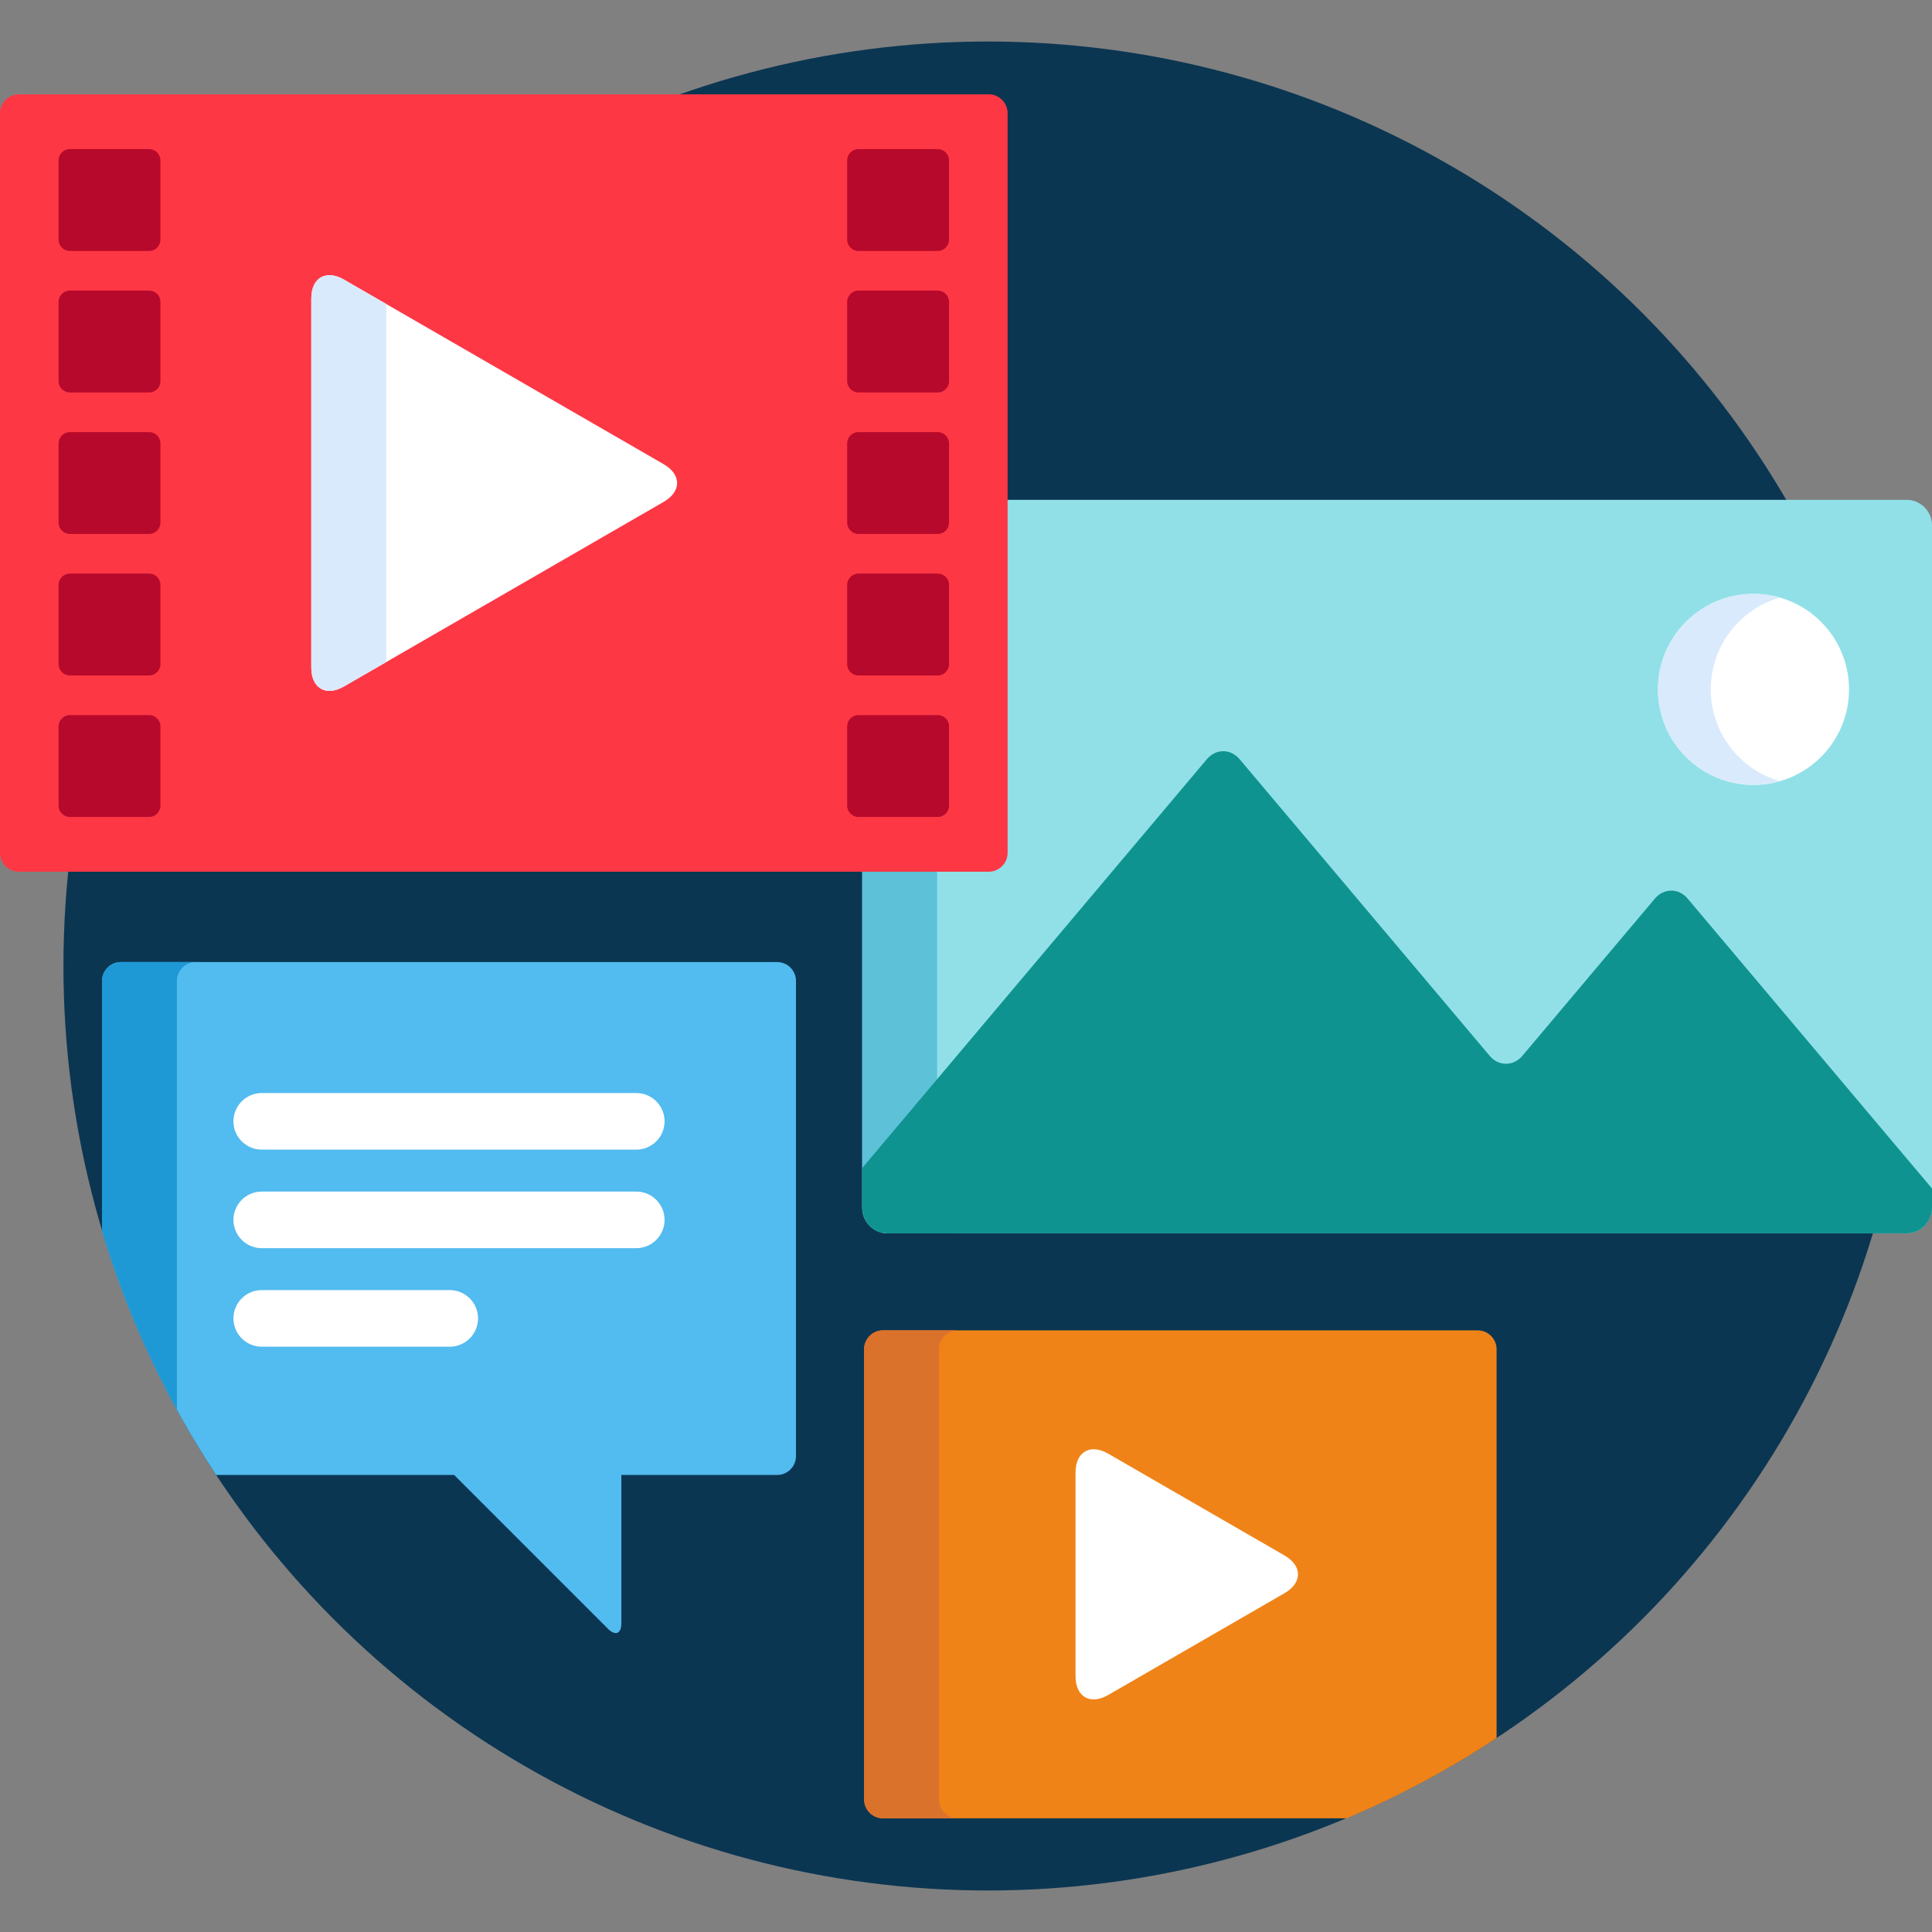 <?xml version="1.0"?>
<svg xmlns="http://www.w3.org/2000/svg" xmlns:xlink="http://www.w3.org/1999/xlink" version="1.1" id="Capa_1" x="0px" y="0px" viewBox="0 0 512.001 512.001" style="enable-background:new 0 0 512.001 512.001;" xml:space="preserve" width="512px" height="512px" class=""><rect x="0" y="0" width="512.001" height="512.001" fill="#808080" stroke="none"/><g><circle style="fill:#0B3652" cx="261.81" cy="256.001" r="245" data-original="#1A2B63" class="" data-old_color="#1A2B63"/><path style="fill:#91E0E8;" d="M505.249,132.459H266.025v92.558c0,2.75-2.25,5-5,5h-32.521v90.084c0,3.714,3.039,6.751,6.75,6.751  h269.995c3.713,0,6.751-3.038,6.751-6.751V139.209C512,135.496,508.962,132.459,505.249,132.459z" data-original="#91E0E8" class=""/><path style="fill:#5DC1D8;" d="M248.347,320.101v-90.085h-19.842v90.085c0,3.714,3.039,6.751,6.75,6.751h19.842  C251.386,326.853,248.347,323.815,248.347,320.101z" data-original="#5DC1D8"/><path style="fill:#0F9390;" d="M447.251,238.15c-2.393-2.838-6.308-2.838-8.701,0l-35.09,41.635c-2.394,2.838-6.309,2.838-8.701,0  l-66.237-78.579c-2.393-2.841-6.308-2.841-8.701,0l-91.316,108.331v10.564c0,3.714,3.039,6.751,6.75,6.751H505.25  c3.713,0,6.751-3.038,6.751-6.751v-5.138L447.251,238.15z" data-original="#0F9390" class=""/><circle style="fill:#FFFFFF;" cx="464.7" cy="182.691" r="25.312" data-original="#FFFFFF"/><path style="fill:#D9EAFC;" d="M453.376,182.689c0-11.554,7.743-21.292,18.32-24.327c-2.222-0.637-4.565-0.986-6.992-0.986  c-13.978,0-25.31,11.332-25.31,25.313s11.332,25.313,25.31,25.313c2.427,0,4.771-0.349,6.992-0.986  C461.119,203.981,453.376,194.244,453.376,182.689z" data-original="#D9EAFC"/><path style="fill:#FE3745;" d="M267.025,226.017c0,2.75-2.25,5-5,5H5c-2.75,0-5-2.25-5-5V29.999c0-2.75,2.25-5,5-5h257.025  c2.75,0,5,2.25,5,5V226.017z" data-original="#FE3745"/><path style="fill:#FFFFFF;" d="M82.496,79.1c0-5.5,3.897-7.75,8.66-5l84.713,48.908c4.763,2.75,4.763,7.25,0,10l-84.713,48.909  c-4.763,2.75-8.66,0.5-8.66-5V79.1z" data-original="#FFFFFF"/><path style="fill:#D9EAFC;" d="M102.338,80.556L91.156,74.1c-4.763-2.75-8.66-0.5-8.66,5v97.817c0,5.5,3.897,7.75,8.66,5  l11.182-6.456C102.338,175.461,102.338,80.556,102.338,80.556z" data-original="#D9EAFC"/><g>
	<path style="fill:#B7092B;" d="M251.507,63.511c0,1.65-1.35,3-3,3h-20.999c-1.65,0-3-1.35-3-3V42.513c0-1.65,1.35-3,3-3h20.999   c1.65,0,3,1.35,3,3L251.507,63.511L251.507,63.511z" data-original="#B7092B" class=""/>
	<path style="fill:#B7092B;" d="M251.507,101.009c0,1.65-1.35,3-3,3h-20.999c-1.65,0-3-1.35-3-3V80.011c0-1.65,1.35-3,3-3h20.999   c1.65,0,3,1.35,3,3L251.507,101.009L251.507,101.009z" data-original="#B7092B" class=""/>
	<path style="fill:#B7092B;" d="M251.507,138.507c0,1.65-1.35,3-3,3h-20.999c-1.65,0-3-1.35-3-3v-20.998c0-1.65,1.35-3,3-3h20.999   c1.65,0,3,1.35,3,3L251.507,138.507L251.507,138.507z" data-original="#B7092B" class=""/>
	<path style="fill:#B7092B;" d="M251.507,176.005c0,1.65-1.35,3-3,3h-20.999c-1.65,0-3-1.35-3-3v-20.998c0-1.65,1.35-3,3-3h20.999   c1.65,0,3,1.35,3,3L251.507,176.005L251.507,176.005z" data-original="#B7092B" class=""/>
	<path style="fill:#B7092B;" d="M251.507,213.503c0,1.65-1.35,3-3,3h-20.999c-1.65,0-3-1.35-3-3v-20.998c0-1.65,1.35-3,3-3h20.999   c1.65,0,3,1.35,3,3L251.507,213.503L251.507,213.503z" data-original="#B7092B" class=""/>
	<path style="fill:#B7092B;" d="M42.517,63.511c0,1.65-1.35,3-3,3H18.519c-1.65,0-3-1.35-3-3V42.513c0-1.65,1.35-3,3-3h20.998   c1.65,0,3,1.35,3,3V63.511z" data-original="#B7092B" class=""/>
	<path style="fill:#B7092B;" d="M42.517,101.009c0,1.65-1.35,3-3,3H18.519c-1.65,0-3-1.35-3-3V80.011c0-1.65,1.35-3,3-3h20.998   c1.65,0,3,1.35,3,3V101.009z" data-original="#B7092B" class=""/>
	<path style="fill:#B7092B;" d="M42.517,138.507c0,1.65-1.35,3-3,3H18.519c-1.65,0-3-1.35-3-3v-20.998c0-1.65,1.35-3,3-3h20.998   c1.65,0,3,1.35,3,3V138.507z" data-original="#B7092B" class=""/>
	<path style="fill:#B7092B;" d="M42.517,176.005c0,1.65-1.35,3-3,3H18.519c-1.65,0-3-1.35-3-3v-20.998c0-1.65,1.35-3,3-3h20.998   c1.65,0,3,1.35,3,3V176.005z" data-original="#B7092B" class=""/>
	<path style="fill:#B7092B;" d="M42.517,213.503c0,1.65-1.35,3-3,3H18.519c-1.65,0-3-1.35-3-3v-20.998c0-1.65,1.35-3,3-3h20.998   c1.65,0,3,1.35,3,3V213.503z" data-original="#B7092B" class=""/>
</g><path style="fill:#52BBEF;" d="M205.946,254.956H32.04c-2.75,0-5,2.25-5,5v66.246c6.924,23.19,17.188,44.936,30.237,64.685h63.079  l40.777,40.777c1.945,1.945,3.536,1.286,3.536-1.464v-39.313h41.278c2.75,0,5-2.25,5-5V259.956  C210.946,257.206,208.696,254.956,205.946,254.956z" data-original="#52BBEF"/><path style="fill:#1E99D6;" d="M46.882,259.956c0-2.75,2.25-5,5-5H32.04c-2.75,0-5,2.25-5,5v66.246  c4.963,16.623,11.651,32.499,19.842,47.434V259.956z" data-original="#1E99D6"/><g>
	<path style="fill:#FFFFFF;" d="M168.621,304.667H69.363c-4.142,0-7.5-3.358-7.5-7.5s3.358-7.5,7.5-7.5h99.258   c4.142,0,7.5,3.358,7.5,7.5C176.121,301.309,172.763,304.667,168.621,304.667z" data-original="#FFFFFF"/>
	<path style="fill:#FFFFFF;" d="M168.621,330.779H69.363c-4.142,0-7.5-3.358-7.5-7.5s3.358-7.5,7.5-7.5h99.258   c4.142,0,7.5,3.358,7.5,7.5S172.763,330.779,168.621,330.779z" data-original="#FFFFFF"/>
	<path style="fill:#FFFFFF;" d="M119.19,356.89H69.363c-4.142,0-7.5-3.358-7.5-7.5s3.358-7.5,7.5-7.5h49.827   c4.142,0,7.5,3.358,7.5,7.5S123.332,356.89,119.19,356.89z" data-original="#FFFFFF"/>
</g><path style="fill:#EF8318;" d="M391.61,352.558H234.005c-2.75,0-5,2.25-5,5v119.313c0,2.75,2.25,5,5,5H356.88  c13.952-5.879,27.237-13.024,39.73-21.272v-103.04C396.61,354.808,394.36,352.558,391.61,352.558z" data-original="#EF8318" class=""/><path style="fill:#DB722C" d="M248.847,476.87V357.558c0-2.75,2.25-5,5-5h-19.842c-2.75,0-5,2.25-5,5v119.313c0,2.75,2.25,5,5,5  h19.842C251.097,481.87,248.847,479.62,248.847,476.87z" data-original="#DB722C" class="active-path" data-old_color="#DB722C"/><path style="fill:#FFFFFF;" d="M285.025,390.238c0-5.5,3.897-7.75,8.66-5l46.724,26.976c4.763,2.75,4.763,7.25,0,10l-46.724,26.976  c-4.763,2.75-8.66,0.5-8.66-5V390.238z" data-original="#FFFFFF"/></g> </svg>
